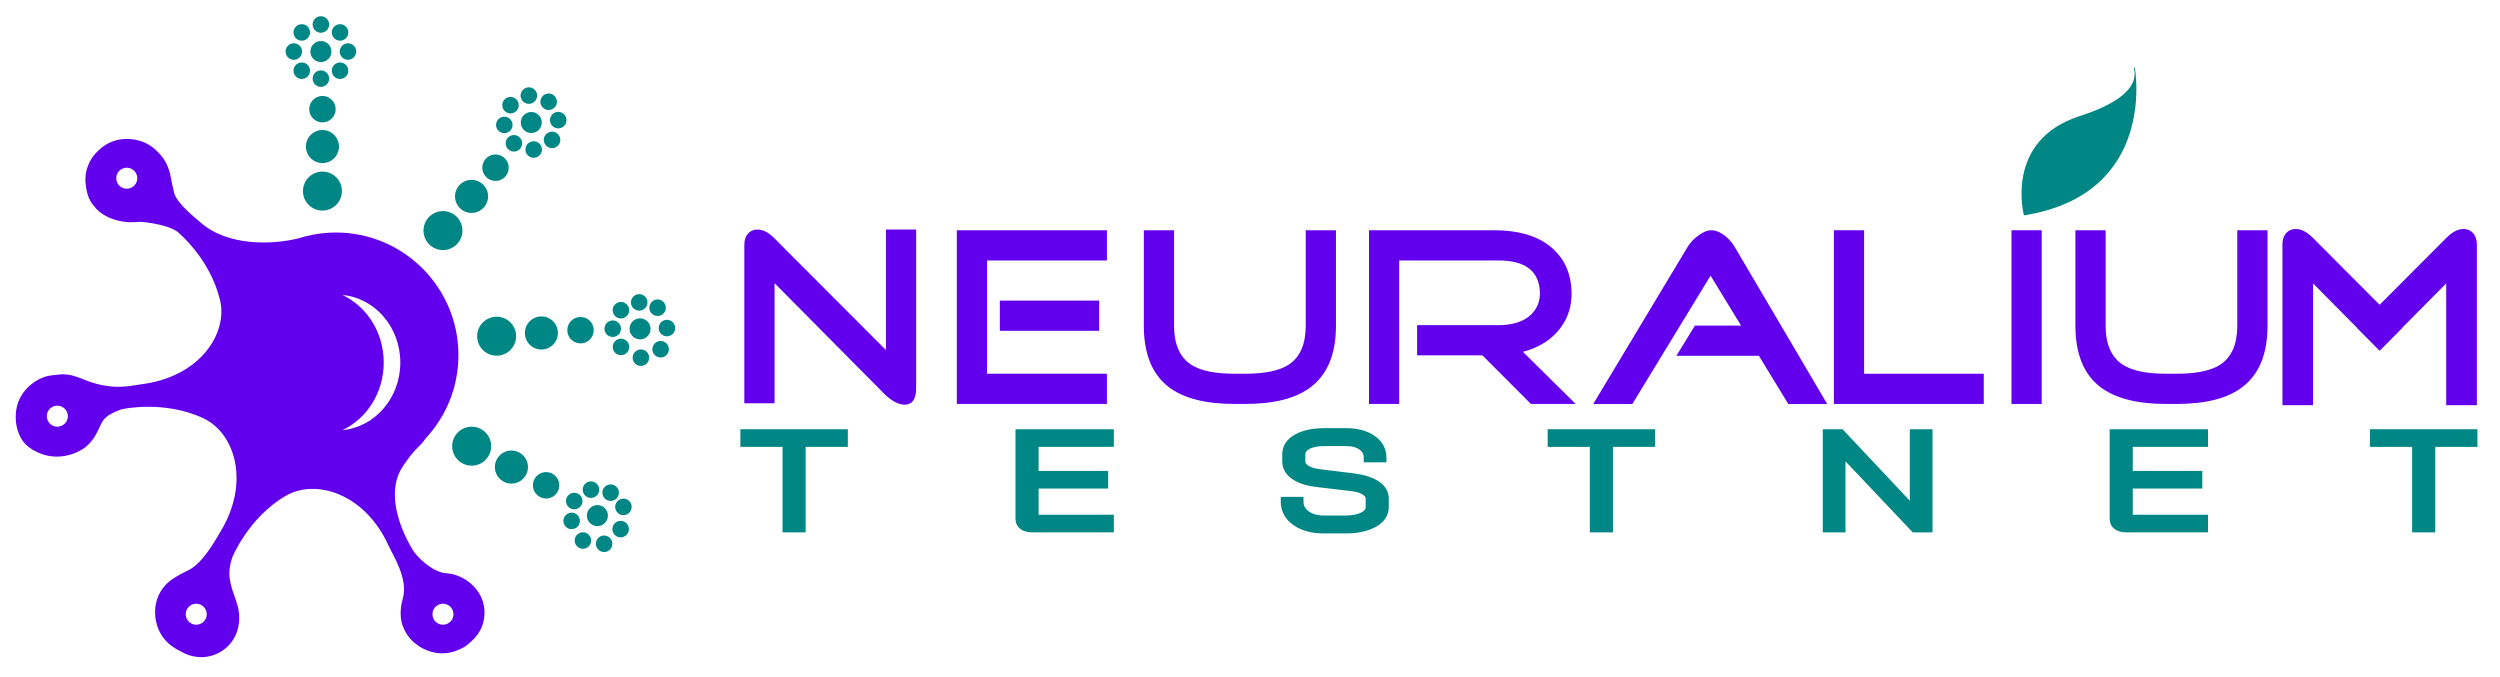 <?xml version="1.0" encoding="utf-8"?>
<!-- Generator: Adobe Illustrator 15.0.0, SVG Export Plug-In  -->
<!DOCTYPE svg PUBLIC "-//W3C//DTD SVG 1.1//EN" "http://www.w3.org/Graphics/SVG/1.1/DTD/svg11.dtd">
<svg version="1.1"
	 xmlns="http://www.w3.org/2000/svg" xmlns:xlink="http://www.w3.org/1999/xlink" xmlns:a="http://ns.adobe.com/AdobeSVGViewerExtensions/3.0/"
	 x="0px" y="0px" width="336px" height="91px" viewBox="-2.114 -2.181 336 91" enable-background="new -2.114 -2.181 336 91"
	 xml:space="preserve">
<defs>
</defs>
<path fill="#6200EE" d="M116.892,50.911l-14.906-15.03v16.134h-4.063V30.715c0-0.629,0.162-1.126,0.488-1.494
	c0.327-0.368,0.748-0.552,1.27-0.552c0.752,0,1.526,0.401,2.305,1.2l14.972,14.999V28.669h4.059v21.3
	c0,1.492-0.518,2.237-1.551,2.237C118.698,52.207,117.842,51.776,116.892,50.911z"/>
<path fill="#6200EE" d="M130.541,48.051h16.115v4.059h-20.173V28.765h20.173v4.059h-16.115V48.051z M145.617,38.216v4.063h-13.352
	v-4.063H145.617z"/>
<path fill="#6200EE" d="M165.228,52.11h-1.401c-3.943,0-6.907-0.766-8.9-2.301c-2.206-1.712-3.311-4.451-3.311-8.219V28.765h4.064
	v12.822c0,2.472,0.754,4.214,2.269,5.23c1.257,0.822,3.221,1.234,5.878,1.234h1.401c2.661,0,4.618-0.412,5.879-1.234
	c1.518-1.016,2.27-2.758,2.27-5.23V28.765h4.062V41.59c0,3.768-1.116,6.507-3.343,8.219C172.121,51.344,169.165,52.11,165.228,52.11
	z"/>
<path fill="#6200EE" d="M290.429,52.11h-1.394c-3.938,0-6.911-0.766-8.903-2.301c-2.207-1.712-3.311-4.451-3.311-8.219V28.765h4.059
	v12.822c0,2.472,0.76,4.214,2.275,5.23c1.258,0.822,3.215,1.234,5.88,1.234h1.394c2.664,0,4.623-0.412,5.879-1.234
	c1.519-1.016,2.27-2.758,2.27-5.23V28.765h4.063V41.59c0,3.768-1.11,6.507-3.34,8.219C297.329,51.344,294.372,52.11,290.429,52.11z"
	/>
<path fill="#6200EE" d="M209.658,52.11h-6.015l-6.526-6.532h-8.774v-4.06h10.939c1.908,0,3.363-0.468,4.361-1.4
	c0.869-0.851,1.27-1.888,1.201-3.127c-0.148-2.777-2.004-4.166-5.563-4.166H185.94V52.11h-4.061V28.765h16.779
	c3.531,0,6.21,0.855,8.032,2.573c1.537,1.429,2.343,3.316,2.411,5.66c0.061,1.849-0.434,3.473-1.479,4.882
	c-1.164,1.564-2.85,2.64-5.059,3.224L209.658,52.11z"/>
<path fill="#6200EE" d="M234.282,45.641h-11.09l2.486-4.057h6.211l-4.103-6.72l-10.512,17.251h-5.257l12.67-21.087
	c0.412-0.667,0.939-1.214,1.587-1.647c0.571-0.386,1.063-0.594,1.499-0.612c0.477-0.047,1.005,0.118,1.588,0.484
	c0.676,0.432,1.238,1.029,1.689,1.785l12.413,21.078h-5.231L234.282,45.641z"/>
<path fill="#6200EE" d="M244.36,52.11V28.765h4.063v19.286h16.08v4.059H244.36z"/>
<path fill="#6200EE" d="M268.229,52.11V28.765h4.063V52.11H268.229z"/>
<path fill="#6200EE" d="M320.765,41.846l-12.004-12.031c-0.793-0.812-1.566-1.22-2.337-1.22c-0.526,0-0.956,0.189-1.286,0.561
	c-0.332,0.377-0.492,0.878-0.492,1.517v21.605h4.115V35.91l8.945,9.024L320.765,41.846z"/>
<path fill="#6200EE" d="M314.646,41.846l12.009-12.031c0.787-0.812,1.575-1.22,2.339-1.22c0.525,0,0.957,0.189,1.283,0.561
	c0.323,0.377,0.502,0.878,0.502,1.517v21.605h-4.124V35.91l-8.948,9.024L314.646,41.846z"/>
<path fill="#008685" d="M269.903,26.768c0,0-2.695-10.065,7.475-13.341c10.007-3.216,6.695-6.948,7.432-6.479l0,0
	C284.81,6.947,287.925,23.896,269.903,26.768"/>
<path fill="#008685" d="M42.518,19.323c-0.997,0.712-2.389,0.482-3.101-0.512c-0.718-0.997-0.488-2.387,0.51-3.103
	c1-0.714,2.385-0.484,3.1,0.512C43.744,17.219,43.517,18.606,42.518,19.323z"/>
<path fill="#008685" d="M42.747,25.63c-1.173,0.845-2.81,0.574-3.653-0.598c-0.844-1.177-0.572-2.813,0.599-3.657
	c1.178-0.845,2.813-0.574,3.662,0.599C44.193,23.152,43.921,24.789,42.747,25.63z"/>
<path fill="#008685" d="M42.257,13.938c-0.795,0.568-1.909,0.387-2.48-0.414c-0.569-0.794-0.39-1.902,0.41-2.48
	c0.796-0.567,1.908-0.384,2.479,0.412C43.235,12.253,43.055,13.366,42.257,13.938z"/>
<circle fill="#008685" cx="41.013" cy="8.387" r="1.11"/>
<path fill="#008685" d="M41.938,1.726c-0.341,0.509-1.028,0.647-1.541,0.307c-0.509-0.342-0.645-1.03-0.306-1.538
	c0.34-0.513,1.029-0.647,1.54-0.305C42.144,0.526,42.279,1.217,41.938,1.726z"/>
<path fill="#008685" d="M42.193,5.532c-0.435,0.65-1.315,0.826-1.962,0.391c-0.655-0.432-0.825-1.312-0.39-1.958
	c0.433-0.65,1.31-0.826,1.962-0.389C42.453,4.008,42.623,4.886,42.193,5.532z"/>
<path fill="#008685" d="M36.758,5.669c-0.509-0.34-0.645-1.028-0.307-1.539c0.341-0.507,1.031-0.645,1.542-0.306
	c0.511,0.342,0.646,1.029,0.306,1.537C37.959,5.873,37.27,6.015,36.758,5.669z"/>
<path fill="#008685" d="M44.039,5.673C43.53,5.329,43.39,4.641,43.731,4.13c0.341-0.51,1.03-0.645,1.541-0.304
	c0.511,0.339,0.645,1.027,0.304,1.538C45.24,5.879,44.548,6.012,44.039,5.673z"/>
<path fill="#008685" d="M38.658,8.41c-0.601,0.123-1.186-0.272-1.304-0.869c-0.119-0.599,0.271-1.187,0.872-1.306
	c0.602-0.119,1.184,0.27,1.305,0.872C39.647,7.708,39.261,8.292,38.658,8.41z"/>
<path fill="#008685" d="M43.806,3.267C43.205,3.382,42.62,2.994,42.5,2.393c-0.119-0.604,0.27-1.187,0.875-1.304
	c0.599-0.124,1.182,0.271,1.302,0.872C44.8,2.565,44.408,3.146,43.806,3.267z"/>
<circle fill="#008685" cx="43.589" cy="7.324" r="1.11"/>
<path fill="#008685" d="M38.226,3.268c0.602,0.117,1.186-0.272,1.306-0.874c0.118-0.602-0.271-1.187-0.874-1.305
	c-0.6-0.121-1.186,0.272-1.303,0.872C37.229,2.565,37.625,3.148,38.226,3.268z"/>
<path fill="#008685" d="M61.096,26.431c-1.22-0.091-2.144-1.159-2.049-2.379c0.09-1.226,1.157-2.146,2.378-2.054
	c1.228,0.092,2.141,1.156,2.054,2.381C63.384,25.604,62.324,26.519,61.096,26.431z"/>
<path fill="#008685" d="M57.224,31.42c-1.438-0.106-2.523-1.366-2.415-2.807c0.108-1.442,1.364-2.521,2.804-2.418
	c1.441,0.109,2.522,1.364,2.42,2.807C59.925,30.444,58.667,31.528,57.224,31.42z"/>
<path fill="#008685" d="M64.35,22.128c-0.977-0.071-1.711-0.922-1.638-1.903c0.071-0.978,0.92-1.711,1.904-1.641
	c0.975,0.076,1.716,0.929,1.637,1.903C66.181,21.469,65.332,22.205,64.35,22.128z"/>
<path fill="#008685" d="M67.269,18.144c-0.588,0.174-1.206-0.167-1.377-0.75c-0.173-0.59,0.163-1.207,0.752-1.382
	c0.587-0.173,1.202,0.165,1.375,0.752C68.19,17.353,67.857,17.975,67.269,18.144z"/>
<path fill="#008685" d="M71.937,12.559c-0.589,0.173-1.204-0.166-1.377-0.751c-0.172-0.592,0.163-1.206,0.754-1.38
	c0.586-0.174,1.204,0.167,1.373,0.754C72.866,11.772,72.526,12.387,71.937,12.559z"/>
<path fill="#008685" d="M69.692,15.641c-0.75,0.218-1.538-0.205-1.755-0.954c-0.227-0.755,0.209-1.538,0.957-1.757
	c0.75-0.22,1.532,0.208,1.753,0.96C70.869,14.639,70.435,15.425,69.692,15.641z"/>
<circle fill="#008685" cx="66.498" cy="11.953" r="1.11"/>
<path fill="#008685" d="M71.016,16.935c-0.167-0.589,0.168-1.208,0.756-1.378c0.588-0.175,1.202,0.164,1.373,0.755
	c0.178,0.584-0.164,1.201-0.751,1.374C71.807,17.861,71.19,17.521,71.016,16.935z"/>
<path fill="#008685" d="M65.133,15.583c-0.54-0.292-0.735-0.967-0.443-1.503c0.294-0.535,0.969-0.734,1.509-0.441
	c0.536,0.294,0.735,0.965,0.44,1.504C66.345,15.679,65.669,15.88,65.133,15.583z"/>
<path fill="#008685" d="M72.381,14.937c-0.537-0.294-0.735-0.966-0.441-1.505c0.294-0.542,0.97-0.738,1.51-0.441
	c0.534,0.289,0.733,0.965,0.437,1.506C73.599,15.038,72.92,15.23,72.381,14.937z"/>
<circle fill="#008685" cx="69.613" cy="17.914" r="1.111"/>
<path fill="#008685" d="M68.099,11.362c0.387,0.474,1.086,0.551,1.563,0.166c0.477-0.384,0.554-1.083,0.167-1.559
	c-0.382-0.479-1.085-0.553-1.56-0.166C67.786,10.184,67.715,10.882,68.099,11.362z"/>
<path fill="#008685" d="M68.918,43.963c-0.767-0.957-0.615-2.356,0.341-3.122c0.956-0.772,2.355-0.619,3.12,0.337
	c0.774,0.954,0.62,2.354-0.335,3.124C71.087,45.071,69.693,44.924,68.918,43.963z"/>
<path fill="#008685" d="M62.592,44.644c-0.903-1.125-0.727-2.772,0.4-3.678c1.128-0.906,2.775-0.731,3.681,0.396
	c0.907,1.126,0.727,2.778-0.395,3.686C65.15,45.952,63.499,45.774,62.592,44.644z"/>
<path fill="#008685" d="M74.519,43.308c-0.608-0.767-0.492-1.885,0.276-2.498c0.762-0.614,1.882-0.494,2.498,0.272
	c0.613,0.762,0.493,1.883-0.27,2.494C76.253,44.19,75.138,44.071,74.519,43.308z"/>
<path fill="#008685" d="M79.67,42.953c-0.529-0.31-0.702-0.992-0.389-1.52c0.31-0.528,0.989-0.702,1.519-0.393
	c0.531,0.313,0.699,0.995,0.394,1.521C80.877,43.091,80.198,43.264,79.67,42.953z"/>
<path fill="#008685" d="M80.781,45.405c-0.529-0.313-0.699-0.992-0.39-1.525c0.314-0.528,0.993-0.702,1.516-0.391
	c0.534,0.313,0.708,0.994,0.396,1.522C81.991,45.54,81.31,45.713,80.781,45.405z"/>
<path fill="#008685" d="M83.46,46.846c-0.529-0.311-0.703-0.99-0.388-1.519c0.311-0.527,0.992-0.701,1.52-0.392
	c0.523,0.313,0.7,0.99,0.388,1.52C84.671,46.983,83.989,47.159,83.46,46.846z"/>
<path fill="#008685" d="M86.114,45.712c-0.533-0.308-0.707-0.991-0.395-1.521c0.313-0.529,0.995-0.704,1.52-0.391
	c0.529,0.313,0.706,0.993,0.393,1.521C87.322,45.852,86.643,46.024,86.114,45.712z"/>
<path fill="#008685" d="M86.954,42.867c-0.522-0.312-0.699-0.992-0.39-1.522c0.312-0.525,0.993-0.699,1.521-0.386
	c0.53,0.306,0.701,0.988,0.389,1.52C88.164,43.005,87.483,43.178,86.954,42.867z"/>
<path fill="#008685" d="M85.705,40.135c-0.533-0.313-0.704-0.992-0.393-1.519c0.311-0.53,0.99-0.707,1.518-0.394
	c0.528,0.314,0.708,0.991,0.389,1.52C86.907,40.271,86.228,40.446,85.705,40.135z"/>
<path fill="#008685" d="M83.235,39.414c-0.536-0.312-0.708-0.991-0.395-1.519c0.309-0.526,0.991-0.702,1.52-0.391
	c0.527,0.31,0.703,0.99,0.394,1.517C84.44,39.551,83.762,39.726,83.235,39.414z"/>
<path fill="#008685" d="M80.773,40.467c-0.528-0.313-0.705-0.995-0.388-1.525c0.311-0.526,0.989-0.702,1.518-0.387
	c0.53,0.311,0.701,0.992,0.391,1.52C81.98,40.603,81.3,40.777,80.773,40.467z"/>
<path fill="#008685" d="M83.192,43.235c-0.672-0.397-0.894-1.266-0.502-1.935c0.396-0.675,1.265-0.896,1.935-0.499
	c0.674,0.396,0.897,1.263,0.5,1.935C84.727,43.411,83.859,43.629,83.192,43.235z"/>
<path fill="#008685" d="M64.415,60.859c-0.147-1.214,0.717-2.321,1.934-2.472c1.219-0.148,2.331,0.72,2.478,1.936
	c0.147,1.219-0.721,2.326-1.934,2.475C65.672,62.944,64.566,62.079,64.415,60.859z"/>
<path fill="#008685" d="M58.679,58.101c-0.174-1.434,0.846-2.739,2.283-2.914c1.437-0.177,2.743,0.845,2.919,2.278
	c0.173,1.438-0.846,2.742-2.282,2.92C60.162,60.561,58.857,59.541,58.679,58.101z"/>
<path fill="#008685" d="M69.521,63.258c-0.121-0.973,0.571-1.859,1.547-1.978c0.973-0.12,1.86,0.571,1.98,1.546
	c0.117,0.974-0.576,1.865-1.549,1.979C70.527,64.924,69.641,64.232,69.521,63.258z"/>
<path fill="#008685" d="M74.082,65.672c-0.284-0.541-0.076-1.213,0.467-1.494c0.542-0.289,1.218-0.076,1.497,0.469
	c0.288,0.544,0.079,1.211-0.465,1.495C75.036,66.427,74.363,66.216,74.082,65.672z"/>
<path fill="#008685" d="M73.73,68.338c-0.283-0.541-0.07-1.209,0.472-1.495c0.547-0.28,1.218-0.078,1.498,0.468
	c0.285,0.545,0.075,1.217-0.468,1.498C74.686,69.095,74.017,68.883,73.73,68.338z"/>
<path fill="#008685" d="M75.248,70.983c-0.284-0.548-0.076-1.215,0.466-1.498c0.545-0.285,1.218-0.074,1.497,0.469
	c0.286,0.545,0.076,1.212-0.469,1.498C76.202,71.737,75.532,71.523,75.248,70.983z"/>
<path fill="#008685" d="M78.098,71.417c-0.286-0.544-0.075-1.214,0.471-1.501c0.541-0.282,1.211-0.07,1.493,0.473
	c0.291,0.545,0.075,1.212-0.465,1.496C79.052,72.174,78.381,71.959,78.098,71.417z"/>
<path fill="#008685" d="M80.315,69.442c-0.282-0.54-0.072-1.209,0.471-1.498c0.542-0.282,1.213-0.07,1.497,0.475
	c0.288,0.539,0.073,1.211-0.471,1.496C81.271,70.199,80.602,69.987,80.315,69.442z"/>
<path fill="#008685" d="M80.691,66.463c-0.286-0.545-0.072-1.215,0.467-1.503c0.546-0.282,1.214-0.071,1.502,0.47
	c0.281,0.545,0.07,1.217-0.472,1.498C81.646,67.215,80.976,67.002,80.691,66.463z"/>
<circle fill="#008685" cx="79.957" cy="64.034" r="1.11"/>
<path fill="#008685" d="M76.329,64.141c-0.285-0.544-0.072-1.213,0.47-1.496c0.543-0.287,1.216-0.074,1.499,0.47
	c0.281,0.542,0.072,1.214-0.474,1.499C77.285,64.896,76.609,64.686,76.329,64.141z"/>
<path fill="#008685" d="M76.922,67.77c-0.359-0.691-0.095-1.546,0.598-1.905c0.692-0.366,1.548-0.095,1.906,0.594
	c0.362,0.692,0.096,1.548-0.599,1.911C78.137,68.73,77.285,68.461,76.922,67.77z"/>
<path fill="none" d="M43.91,37.465c3.262,1.529,5.55,5.016,5.55,9.08s-2.288,7.551-5.55,9.08c4.356-0.395,7.778-4.307,7.778-9.08
	C51.688,41.771,48.266,37.861,43.91,37.465z"/>
<path fill="#6200EE" d="M20.771,21.271c0.006,0.005,0.006,0.005,0.004,0.02C20.816,21.454,20.743,21.076,20.771,21.271z"/>
<path fill="#6200EE" d="M60.05,75.49l-0.457-0.208c-0.025-0.024-0.626-0.254-0.914-0.305c-0.21-0.036-0.699-0.109-0.889-0.129
	l-0.01-0.003c-0.015,0.003-0.015,0.003-0.034,0.003c-1.227-0.082-3.012-1.307-4.199-2.823c0,0-4.641-6.858-1.501-11.565
	c1.594-2.389,2.273-2.594,2.999-3.643c-0.004-0.002-0.008-0.005-0.015-0.008c2.766-2.945,4.469-6.898,4.469-11.262
	c0-9.099-7.378-16.48-16.483-16.48c-1.407,0-2.773,0.185-4.076,0.519v-0.004c-0.013,0.005-0.023,0.008-0.036,0.011
	c-0.273,0.071-0.544,0.148-0.811,0.231c-3.55,0.918-9.618,1.105-13.243-2.097c-0.762-0.67-2.942-2.353-3.531-3.858
	c-0.374-1.69-0.196-0.817-0.262-1.134c-0.13-0.581-0.183-0.975-0.283-1.444c-0.011-0.042-0.164-0.631-0.188-0.656
	c-0.5-1.519-1.337-2.225-1.593-2.49c-0.01-0.014-0.028-0.016-0.031-0.032c-0.356-0.369-0.781-0.68-1.227-0.926
	c-0.034-0.01-0.05-0.027-0.084-0.042c-0.216-0.116-0.442-0.219-0.686-0.309c-0.028-0.012-0.057-0.022-0.083-0.025
	c-0.228-0.074-0.454-0.139-0.692-0.188c-0.024-0.007-0.053-0.014-0.085-0.018c-0.253-0.048-0.504-0.082-0.761-0.096
	c-0.049-0.004-0.105,0-0.157-0.006c-0.266-0.01-0.536-0.007-0.811,0.018c-1.284,0.124-2.382,0.672-3.241,1.501
	c-0.249,0.227-0.465,0.475-0.676,0.733c-0.024,0.009-0.06,0.076-0.073,0.088c-0.702,0.996-1.101,2.172-1.009,3.478
	c0.104,1.211,0.378,2.359,1.125,3.163c0.794,1.133,2.266,1.838,3.821,2.104c0,0,0.819,0.098,0.873,0.098
	c0.683,0.016,1.534-0.059,1.534-0.059c0.02-0.008,3.349,0.229,4.95,1.293c0,0,4.408,3.514,5.777,9.23
	c1.08,4.514-2.736,10.294-10.451,11.294c-1.417,0.186-3.737,0.891-7.315-0.407c-0.554-0.204-0.606-0.259-1.057-0.419
	c-0.009-0.009-1.068-0.361-1.101-0.355c-1.228-0.25-1.702-0.096-1.717-0.1c-0.071,0.009-1.029,0.082-1.438,0.176
	c-0.034,0-0.619,0.146-0.836,0.266c-0.077,0.035-0.148,0.054-0.225,0.088c-0.032,0.01-0.061,0.028-0.08,0.033
	c-0.212,0.11-0.417,0.23-0.625,0.359c-0.021,0.016-0.049,0.032-0.076,0.047c-0.211,0.149-0.413,0.303-0.61,0.47
	c-0.035,0.033-0.071,0.071-0.116,0.106c-0.195,0.182-0.38,0.371-0.557,0.578c-0.833,0.996-1.219,2.163-1.248,3.352
	c-0.016,0.334,0,0.669,0.037,0.998c-0.008,0.021,0.01,0.09,0.016,0.115c0.194,1.203,0.667,2.41,1.728,3.179
	c3.408,2.47,6.906,0.72,7.94-0.329c1.032-1.051,1.355-1.998,1.643-2.59c0.391-0.798,0.466-0.865,1.118-1.392
	c0.56-0.321,1.167-0.603,1.789-0.803c0,0,5.625-1.28,10.947,1.218c4.201,1.97,6.335,8.563,2.305,15.217
	c-0.739,1.221-2.456,4.447-4.589,5.34c-0.374,0.157-0.962,0.488-1.372,0.736c-0.011,0.003-0.326,0.199-0.326,0.209
	c-0.177,0.091-0.527,0.352-0.547,0.378c-0.429,0.349-0.792,0.739-1.08,1.182c-0.015,0.013-0.01,0.026-0.028,0.04
	c-0.283,0.424-0.496,0.907-0.641,1.395c0,0.033-0.011,0.058-0.017,0.085c-0.066,0.243-0.122,0.487-0.155,0.741
	c-0.006,0.028-0.006,0.061-0.008,0.087c-0.026,0.237-0.034,0.47-0.034,0.716c0,0.027,0,0.061,0,0.092
	c0.009,0.259,0.03,0.506,0.067,0.762c0.014,0.05,0.027,0.104,0.031,0.157c0.051,0.263,0.108,0.521,0.197,0.781
	c0.393,1.233,1.167,2.187,2.161,2.845c0.276,0.195,0.566,0.354,0.863,0.503c0.018,0.015,0.085,0.042,0.1,0.052
	c0.034,0.016,0.067,0.018,0.095,0.031c0.091,0.051,0.17,0.114,0.262,0.164c0.013,0.016,0.082,0.045,0.099,0.052
	c1.103,0.519,2.333,0.702,3.601,0.38c2.617-0.712,4.126-3.107,3.786-5.884l-0.132-0.72c0-0.035-0.346-1.177-0.67-2.031
	c-0.564-1.795-0.666-2.715-0.114-4.553c0,0,2.132-5.363,7.206-8.33c4.005-2.34,10.642-0.366,13.841,6.727
	c0.589,1.299,2.672,4.425,1.885,7.141c-0.18,0.629-0.243,1.107-0.266,1.586c-0.008,0.01-0.008,0.01,0,0.016
	c-0.031,0.199-0.041,1.41,0.36,2.226c0.003,0.018,0.02,0.024,0.02,0.042c0.189,0.473,0.464,0.926,0.781,1.321
	c0.022,0.019,0.041,0.042,0.063,0.065c0.159,0.19,0.333,0.375,0.521,0.544c0.02,0.023,0.048,0.041,0.068,0.058
	c0.185,0.156,0.367,0.293,0.572,0.434c0.016,0.014,0.043,0.037,0.075,0.053c0.211,0.135,0.429,0.259,0.664,0.375
	c0.045,0.018,0.095,0.037,0.147,0.063c0.24,0.108,0.492,0.205,0.754,0.287c1.238,0.369,2.463,0.273,3.566-0.171
	c0.318-0.118,0.612-0.267,0.9-0.427c0.026-0.002,0.083-0.049,0.106-0.056c0.335-0.221,0.645-0.482,0.933-0.765
	c0.598-0.537,1.096-1.196,1.404-2.01C63.605,79.42,62.515,76.803,60.05,75.49z M15.326,23.128c-0.75,0.218-1.538-0.208-1.756-0.956
	c-0.226-0.755,0.211-1.537,0.957-1.756c0.748-0.217,1.534,0.206,1.753,0.964C16.503,22.125,16.069,22.909,15.326,23.128z
	 M5.991,55.11c-0.748,0.22-1.536-0.207-1.753-0.957c-0.228-0.752,0.208-1.537,0.955-1.755c0.749-0.22,1.535,0.208,1.753,0.962
	C7.17,54.108,6.735,54.89,5.991,55.11z M24.661,81.724c-0.749,0.221-1.538-0.207-1.757-0.954c-0.223-0.754,0.21-1.537,0.956-1.756
	c0.75-0.218,1.536,0.209,1.755,0.962C25.84,80.723,25.405,81.507,24.661,81.724z M43.91,55.625c3.262-1.529,5.55-5.016,5.55-9.08
	s-2.288-7.551-5.55-9.08c4.356,0.396,7.778,4.305,7.778,9.08C51.688,51.319,48.266,55.231,43.91,55.625z M57.822,81.724
	c-0.75,0.221-1.539-0.207-1.755-0.954c-0.227-0.754,0.208-1.537,0.956-1.756c0.748-0.218,1.535,0.209,1.751,0.962
	C59.001,80.723,58.566,81.507,57.822,81.724z"/>
<g>
	<g>
		<path fill="#008685" stroke="#008685" stroke-width="1.216" stroke-miterlimit="10" d="M103.67,57.272h-5.669v-1.156h13.227v1.156
			h-5.668v11.489h-1.89V57.272z"/>
		<path fill="#008685" stroke="#008685" stroke-width="1.216" stroke-miterlimit="10" d="M135.411,68.445
			c-0.29-0.21-0.434-0.503-0.434-0.876V56.116h12.001v1.156h-10.112v4.444h9.346v1.155h-9.346v4.732h10.112v1.157h-10.342
			C136.108,68.761,135.7,68.655,135.411,68.445z"/>
		<path fill="#008685" stroke="#008685" stroke-width="1.216" stroke-miterlimit="10" d="M173.101,68.445
			c-0.783-0.308-1.393-0.741-1.826-1.3c-0.434-0.561-0.651-1.207-0.651-1.943h1.839c0,0.748,0.311,1.353,0.932,1.816
			c0.621,0.463,1.443,0.695,2.465,0.695h2.834c1.004,0,1.813-0.159,2.426-0.479c0.613-0.319,0.92-0.738,0.92-1.256v-1.156
			c0-0.409-0.227-0.758-0.678-1.047s-1.068-0.477-1.852-0.561l-4.596-0.542c-1.294-0.155-2.299-0.481-3.014-0.976
			c-0.715-0.493-1.072-1.113-1.072-1.86v-0.976c0-0.879,0.464-1.58,1.392-2.104c0.929-0.523,2.158-0.786,3.69-0.786h2.885
			c1.447,0,2.613,0.311,3.499,0.931s1.328,1.437,1.328,2.448h-1.839c0-0.663-0.272-1.192-0.816-1.59
			c-0.545-0.397-1.27-0.596-2.172-0.596h-2.885c-0.971,0-1.745,0.152-2.324,0.461c-0.578,0.307-0.867,0.719-0.867,1.236v0.976
			c0,0.422,0.217,0.776,0.65,1.066c0.434,0.288,1.035,0.481,1.801,0.577l4.57,0.561c1.328,0.168,2.357,0.49,3.09,0.967
			c0.732,0.475,1.098,1.08,1.098,1.814v1.156c0,0.879-0.477,1.587-1.43,2.123c-0.953,0.535-2.205,0.803-3.754,0.803h-2.937
			C174.786,68.905,173.884,68.751,173.101,68.445z"/>
		<path fill="#008685" stroke="#008685" stroke-width="1.216" stroke-miterlimit="10" d="M212.169,57.272h-5.668v-1.156h13.227
			v1.156h-5.668v11.489h-1.891V57.272z"/>
		<path fill="#008685" stroke="#008685" stroke-width="1.216" stroke-miterlimit="10" d="M243.476,56.116h1.787l9.908,10.531V56.116
			h1.838v12.646h-1.787l-9.908-10.46v10.46h-1.838V56.116z"/>
		<path fill="#008685" stroke="#008685" stroke-width="1.216" stroke-miterlimit="10" d="M282.468,68.445
			c-0.289-0.21-0.434-0.503-0.434-0.876V56.116h12.001v1.156h-10.112v4.444h9.346v1.155h-9.346v4.732h10.112v1.157h-10.342
			C283.165,68.761,282.757,68.655,282.468,68.445z"/>
		<path fill="#008685" stroke="#008685" stroke-width="1.216" stroke-miterlimit="10" d="M322.685,57.272h-5.668v-1.156h13.227
			v1.156h-5.668v11.489h-1.891V57.272z"/>
	</g>
</g>
</svg>

